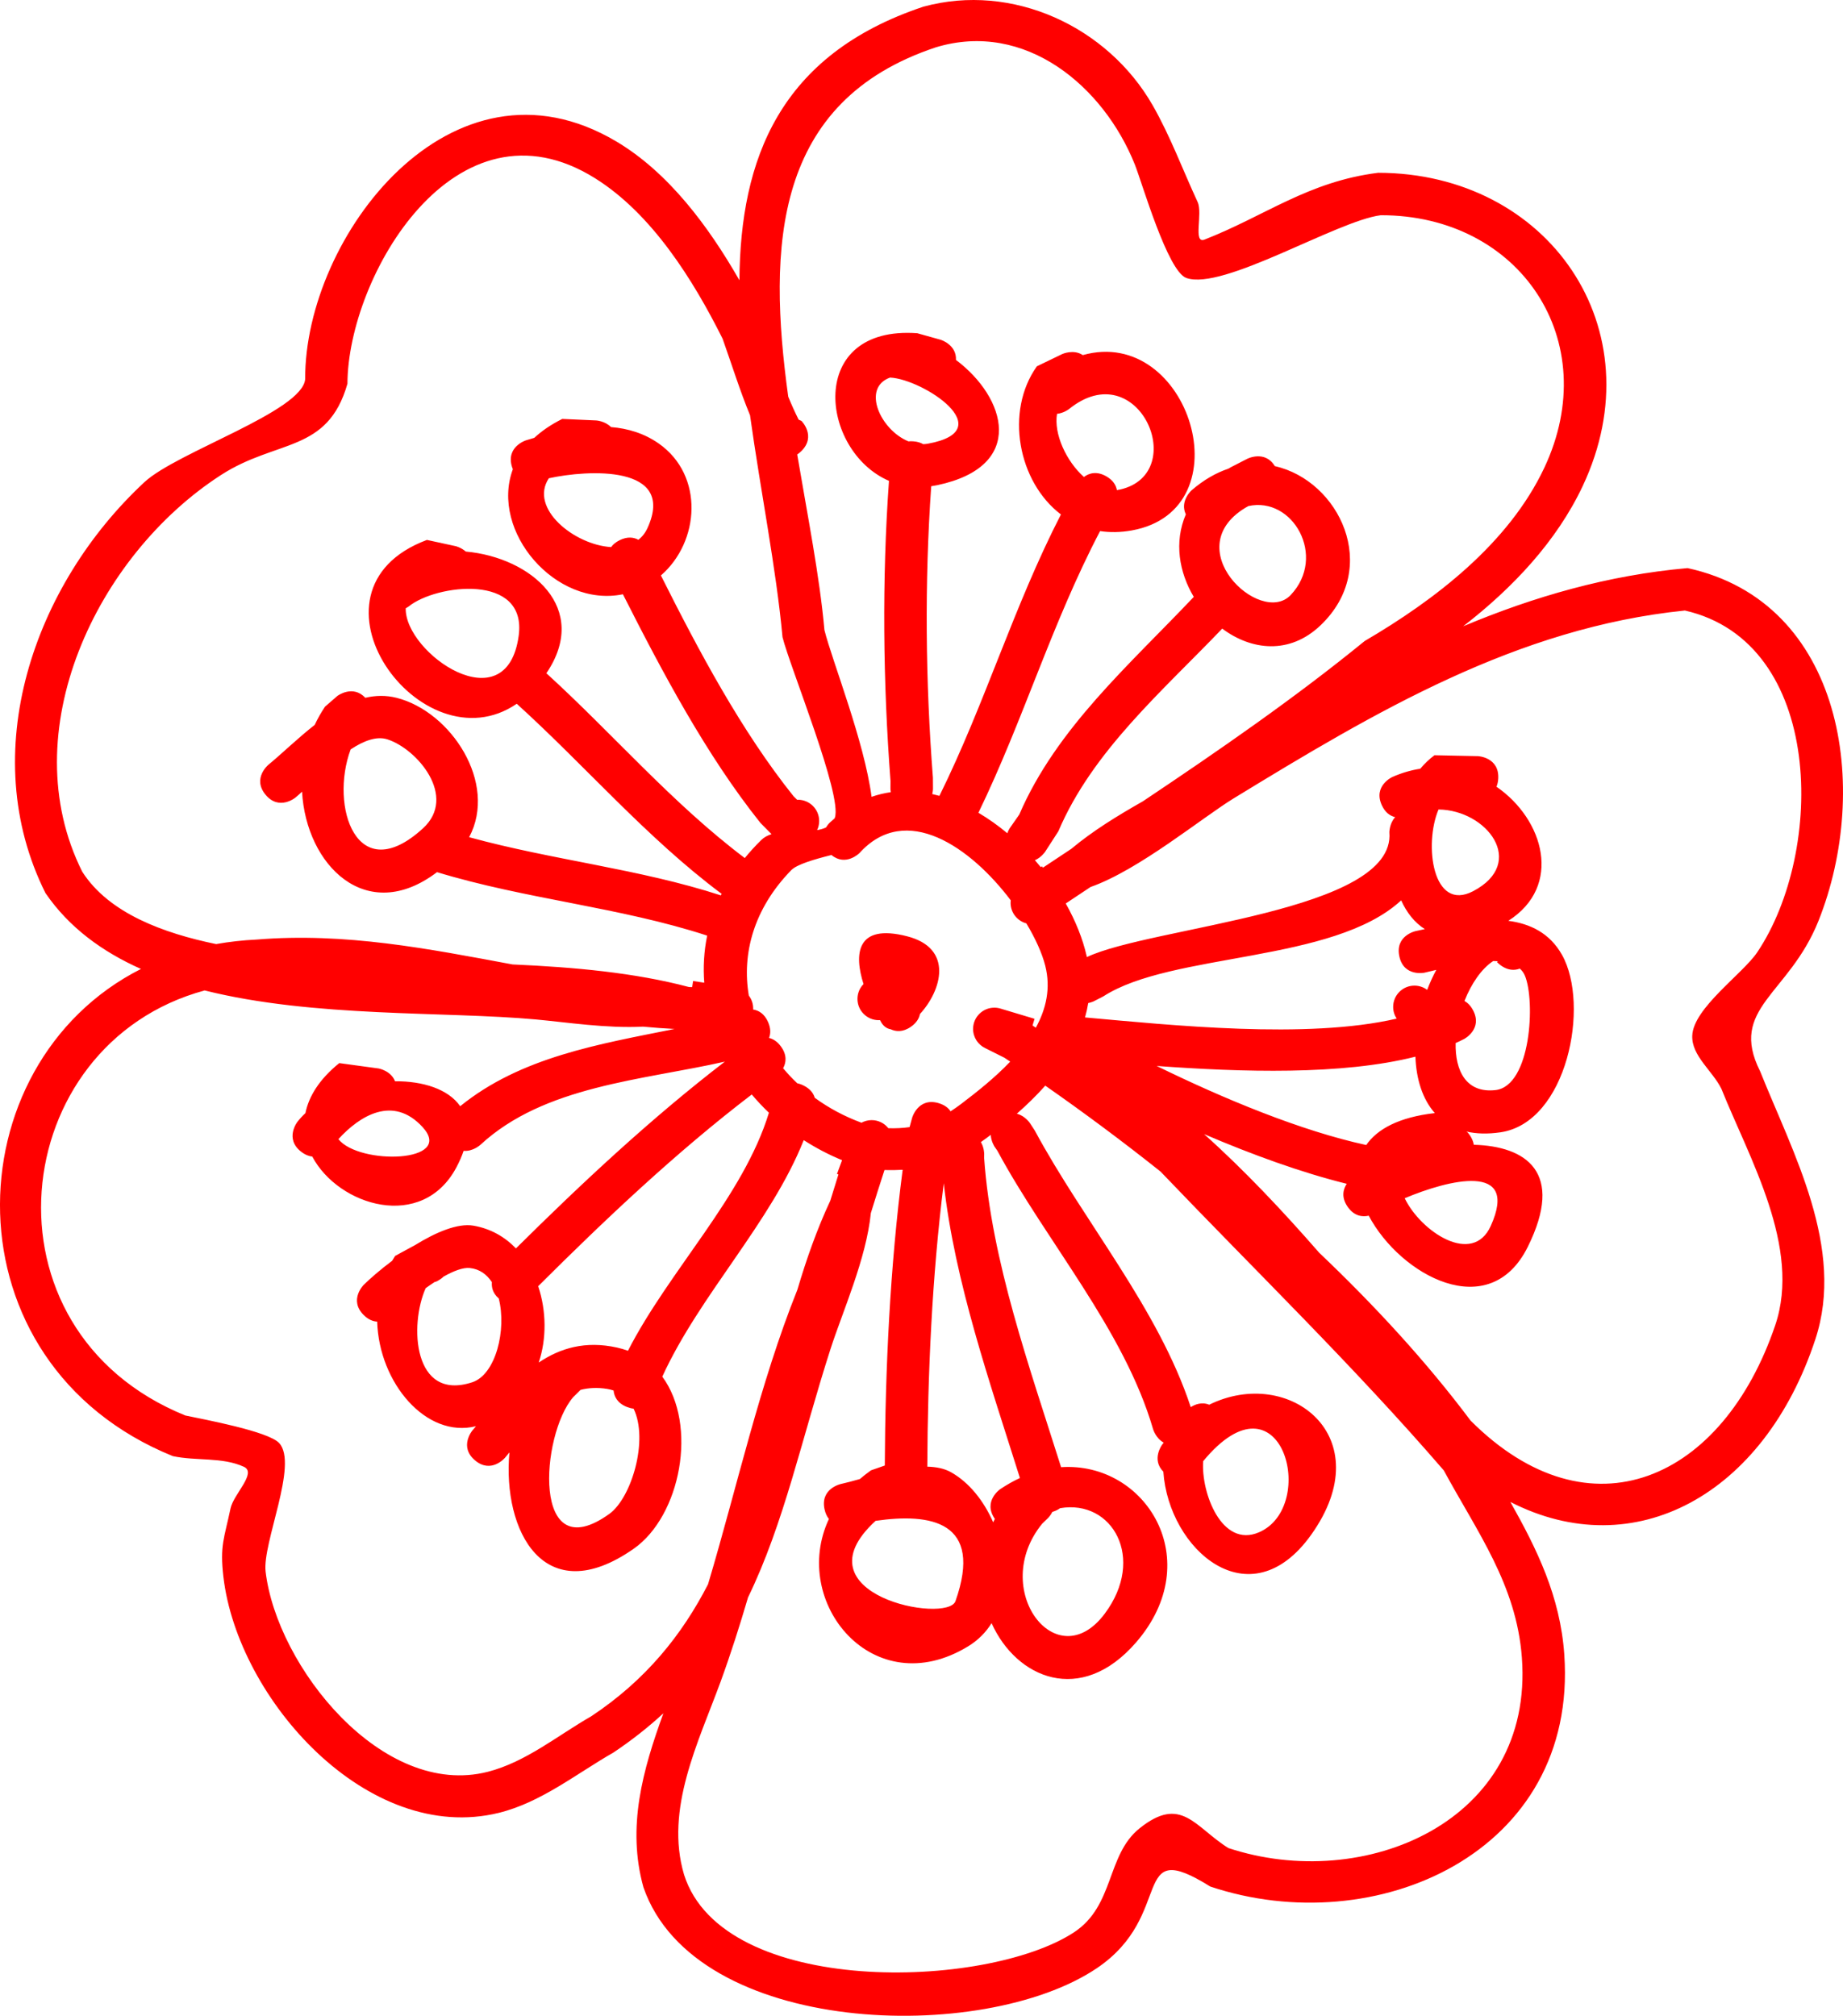 <svg version="1.1" xmlns="http://www.w3.org/2000/svg" xmlns:xlink="http://www.w3.org/1999/xlink" width="320.45" height="350.537" viewBox="0,0,320.45,350.537"><g transform="translate(-159.775,-4.732)"><g data-paper-data="{&quot;isPaintingLayer&quot;:true}" fill="#ff0000" fill-rule="nonzero" stroke="none" stroke-width="0.5" stroke-linecap="butt" stroke-linejoin="miter" stroke-miterlimit="10" stroke-dasharray="" stroke-dashoffset="0" style="mix-blend-mode: normal"><path d="M322.943,196.556c1.064,0.304 1.718,0.835 2.113,1.43c0.609,-0.389 1.224,-0.819 1.849,-1.294c2.735,-2.077 5.843,-4.539 8.52,-7.348c-0.338,-0.227 -0.675,-0.453 -1.012,-0.678l-3.329,-1.665c-1.25,-0.593 -2.115,-1.867 -2.115,-3.342c0,-2.042 1.655,-3.697 3.697,-3.697c0.399,0 0.784,0.063 1.145,0.181l5.844,1.753l-0.349,1.164c0.19,0.128 0.381,0.256 0.572,0.384c1.799,-3.278 2.622,-6.884 1.64,-10.775c-0.539,-2.135 -1.694,-4.712 -3.288,-7.366c-1.578,-0.421 -2.741,-1.861 -2.741,-3.572c0,-0.149 0.009,-0.296 0.026,-0.441c-6.964,-9.225 -18.229,-17.151 -26.309,-8.205c0,0 -2.378,2.378 -4.866,0.329c-2.937,0.734 -6.002,1.625 -6.986,2.634c-6.524,6.694 -8.615,14.524 -7.379,21.812c0.475,0.622 0.758,1.399 0.758,2.242c0,0.061 -0.001,0.121 -0.004,0.181c0.929,0.149 1.935,0.696 2.586,2.163c0.504,1.133 0.458,2.055 0.176,2.78c0.696,0.165 1.422,0.598 2.075,1.495c1.115,1.533 0.872,2.852 0.37,3.773c0.762,0.912 1.585,1.787 2.466,2.618c0.345,0.07 0.713,0.197 1.104,0.392c1.156,0.578 1.706,1.359 1.932,2.129c2.415,1.763 5.143,3.236 8.127,4.334c0.525,-0.287 1.128,-0.45 1.768,-0.45c1.176,0 2.224,0.549 2.901,1.405c1.298,0.041 2.518,-0.018 3.691,-0.191l0.45,-1.639c0,0 1.016,-3.555 4.57,-2.539zM330.901,205.388l-0.009,0.726c1.261,17.891 7.946,36.506 13.379,53.754c14.74,-0.987 25.435,16.188 13.017,30.495c-9.595,11.055 -20.804,6.193 -25.102,-3.369c-0.99,1.585 -2.331,2.961 -4.064,4.019c-16.482,10.07 -31.026,-7.62 -24.219,-22.138c-0.332,-0.412 -0.603,-0.959 -0.76,-1.683c-0.785,-3.612 2.827,-4.398 2.827,-4.398c0.933,-0.203 2.062,-0.513 3.309,-0.86c0.605,-0.521 1.253,-1.028 1.944,-1.519l2.396,-0.835c0.079,-16.82 0.92,-34.62 3.104,-51.426c-1.021,0.061 -2.07,0.074 -3.158,0.045c-0.824,2.486 -1.592,4.988 -2.372,7.483c-0.799,7.977 -4.929,17.154 -7.019,23.654c-5.026,15.628 -8.051,30.256 -14.335,43.181c-1.46,4.962 -3.019,9.868 -4.775,14.667c-3.855,10.534 -9.722,22.149 -6.352,33.536c6.761,21.361 52.558,20.049 67.813,10.027c7.049,-4.631 5.608,-13.432 11.379,-18.067c7.28,-5.847 9.6,-0.241 15.449,3.418c23.529,7.8 53.187,-4.499 51.036,-33.134c-0.951,-12.655 -7.765,-21.811 -13.578,-32.536c-15.71,-18.197 -32.725,-34.671 -49.251,-51.967c-6.63,-5.28 -13.366,-10.28 -20.038,-14.94c-1.529,1.724 -3.204,3.35 -4.947,4.88c1.429,0.359 2.281,1.637 2.281,1.637l0.839,1.287c8.535,15.852 21.485,30.971 27.119,48.101c0.705,-0.449 1.895,-0.953 3.209,-0.42c13.928,-6.854 29.885,5.571 17.739,22.606c-10.699,15.005 -24.794,2.572 -25.712,-10.96c-2.126,-2.144 -0.202,-4.71 -0.202,-4.71c0.088,-0.117 0.177,-0.232 0.267,-0.346c-1.377,-0.737 -1.845,-2.33 -1.845,-2.33c-5.03,-17.271 -18.55,-32.586 -27.085,-48.436l-0.481,-0.692c0,0 -0.602,-0.903 -0.664,-2.057c-0.242,0.183 -0.485,0.365 -0.727,0.545c-0.33,0.245 -0.658,0.48 -0.984,0.707c0.572,0.987 0.572,2.053 0.572,2.053zM325.121,260.739c3.153,1.768 5.715,4.98 7.343,8.719c0.095,-0.198 0.193,-0.395 0.294,-0.592c-0.006,-0.009 -0.012,-0.017 -0.018,-0.026c-2.104,-3.039 0.935,-5.144 0.935,-5.144c1.147,-0.77 2.296,-1.416 3.439,-1.946c-5.182,-16.486 -11.342,-34.092 -13.244,-51.26c-2.032,16.143 -2.797,33.185 -2.86,49.287c1.553,0.04 2.966,0.319 4.11,0.961zM342.804,267.631c-0.017,0.005 -0.034,0.01 -0.051,0.015c-0.331,0.644 -0.731,1.044 -0.731,1.044l-1.047,1.015c-9.243,11.364 2.504,26.878 10.897,15.623c7.172,-9.617 1.322,-19.9 -7.774,-18.33c-0.341,0.252 -0.766,0.47 -1.295,0.632zM368.974,258.827c-0.384,5.442 3.216,15.172 9.71,12.363c10.413,-4.505 3.915,-28.87 -9.71,-12.363zM243.275,203.835c0,0 -1.281,1.165 -2.887,1.023c-0.303,0.901 -0.717,1.856 -1.252,2.865c-5.931,11.177 -20.485,6.759 -25.066,-1.869c-0.595,-0.064 -1.248,-0.311 -1.938,-0.847c-2.918,-2.27 -0.648,-5.188 -0.648,-5.188c0.418,-0.537 0.885,-1.045 1.396,-1.524c0.584,-2.89 2.399,-5.878 5.884,-8.693l6.874,0.938c0,0 2.131,0.4 2.823,2.219c4.844,-0.033 9.257,1.353 11.331,4.337c10.546,-8.555 24.127,-10.786 37.279,-13.432c-1.839,-0.093 -3.668,-0.229 -5.489,-0.402c-6.335,0.325 -13.242,-0.758 -18.674,-1.255c-15.708,-1.436 -38.574,-0.286 -57.549,-5.042c-34.471,9.343 -39.981,59.041 -3.361,73.913c3.232,0.686 14.436,2.745 16.322,4.798c3.371,3.669 -2.953,17.376 -2.362,22.353c1.965,16.545 20.325,39.508 38.65,34.805c6.613,-1.697 12.158,-6.323 17.963,-9.645c9.525,-6.313 15.804,-14.194 20.311,-22.951c5.097,-17.072 8.96,-34.81 15.545,-51.247c1.57,-5.303 3.396,-10.499 5.719,-15.475c0.47,-1.515 0.934,-3.033 1.409,-4.548l-0.248,-0.091l0.882,-2.393c-2.353,-0.971 -4.582,-2.144 -6.663,-3.486c-5.751,14.425 -18.072,26.871 -24.594,41.124c6.207,8.423 3.206,24.218 -4.979,29.936c-15.585,10.888 -22.839,-3.139 -21.6,-16.761c-0.261,0.321 -0.521,0.636 -0.782,0.945c0,0 -2.388,2.822 -5.21,0.434c-2.822,-2.388 -0.434,-5.21 -0.434,-5.21c0.203,-0.24 0.405,-0.481 0.608,-0.723c-8.665,2.164 -16.859,-7.548 -17.178,-18.185c-0.732,-0.039 -1.543,-0.347 -2.353,-1.157c-2.614,-2.614 0,-5.228 0,-5.228c1.15,-1.132 2.912,-2.662 4.96,-4.2c0.163,-0.283 0.335,-0.565 0.515,-0.844l3.473,-1.887c3.587,-2.21 7.392,-3.846 10.138,-3.374c2.995,0.514 5.467,1.95 7.394,3.955c11.415,-11.32 23.549,-22.667 36.325,-32.478c-14.33,3.254 -31.387,4.163 -42.532,14.492zM253.445,241.671c3.751,-2.519 8.114,-3.822 13.604,-2.607c0.671,0.148 1.309,0.336 1.914,0.561c7.161,-13.995 20.085,-26.861 24.506,-41.394c-1.058,-1.009 -2.054,-2.069 -2.982,-3.173c-13.103,10.009 -25.514,21.75 -37.135,33.34c1.428,4.264 1.488,9.129 0.093,13.273zM268.803,249.403c-1.708,-0.664 -2.24,-1.846 -2.342,-2.869c-0.356,-0.121 -0.735,-0.216 -1.139,-0.281c-1.678,-0.269 -3.201,-0.185 -4.6,0.167l-1.297,1.286c-5.622,6.51 -7.312,30.063 6.294,20.287c3.851,-2.767 6.873,-12.857 4.22,-18.302c-0.35,-0.038 -0.728,-0.13 -1.136,-0.288zM236.903,226.725c-0.669,0.645 -1.414,0.924 -1.414,0.924l-0.062,-0.03c-0.548,0.354 -1.097,0.73 -1.636,1.117c-2.853,6.356 -2.227,19.756 8.103,16.364c4.09,-1.343 5.995,-9.151 4.6,-14.577c-1.049,-0.904 -1.27,-1.946 -1.192,-2.825c-0.889,-1.364 -2.154,-2.289 -3.835,-2.465c-1.176,-0.123 -2.818,0.51 -4.564,1.492zM285.11,160.436c0.044,-0.091 0.088,-0.181 0.133,-0.272c-13.105,-9.806 -23.541,-22.094 -35.618,-33.051c-16.614,11.372 -39.086,-19.718 -15.616,-28.491l5.036,1.095c0,0 0.923,0.231 1.716,0.927c11.428,1.037 21.667,9.889 14.015,21.161c11.687,10.654 21.837,22.589 34.497,32.139c0.865,-1.062 1.813,-2.104 2.849,-3.123c0.494,-0.486 1.109,-0.814 1.801,-1.036l-1.929,-1.953c-9.391,-11.758 -17.042,-26.192 -23.911,-39.76c-11.696,2.4 -23.132,-10.946 -19.139,-21.741c-0.051,-0.125 -0.098,-0.256 -0.141,-0.395c-1.103,-3.528 2.426,-4.631 2.426,-4.631c0.474,-0.146 0.955,-0.291 1.443,-0.433c1.304,-1.209 2.915,-2.32 4.868,-3.291l5.923,0.265c0,0 1.521,0.101 2.544,1.15c2.938,0.241 5.778,1.085 8.318,2.868c7.91,5.553 7.129,17.072 0.365,22.937c6.572,13.103 14.021,27.111 23.078,38.412l0.604,0.594c0.046,-0.002 0.092,-0.003 0.138,-0.003c2.042,0 3.697,1.655 3.697,3.697c0,0.566 -0.127,1.102 -0.355,1.582c0.571,-0.096 1.095,-0.241 1.55,-0.462c0.288,-0.478 0.574,-0.764 0.574,-0.764c0.304,-0.286 0.61,-0.56 0.918,-0.822c0.015,-0.039 0.029,-0.078 0.043,-0.118c1.337,-3.894 -7.817,-26.207 -9.103,-31.386c-1.111,-12.024 -3.81,-25.375 -5.648,-38.59c-1.795,-4.355 -3.186,-8.858 -4.775,-13.319c-5.104,-10.212 -12.262,-21.675 -22.131,-27.868c-24.272,-15.23 -43.023,16.999 -43.094,35.71c-3.45,12.081 -12.268,9.597 -21.976,15.865c-21.67,13.99 -36.275,44.743 -24.133,68.991c4.629,7.247 14.188,10.71 23.277,12.585c2.26,-0.405 4.616,-0.672 7.065,-0.788c15.406,-1.268 29.918,1.621 44.485,4.329c10.676,0.472 21.218,1.421 30.666,3.927c0.185,0.005 0.37,0.009 0.555,0.013l0.163,-1.061l1.938,0.298c-0.209,-2.714 -0.054,-5.462 0.506,-8.191c-15.16,-4.955 -31.417,-6.305 -46.972,-11.035c-12.293,9.322 -22.756,-1.218 -23.468,-13.993c-0.426,0.399 -0.811,0.747 -1.147,1.024c0,0 -2.854,2.35 -5.204,-0.504c-2.35,-2.854 0.504,-5.204 0.504,-5.204c2.377,-1.957 5.088,-4.617 8.049,-6.932c0.505,-1.082 1.1,-2.141 1.791,-3.167l2.165,-1.879c0,0 2.668,-2.001 4.837,0.333c1.77,-0.414 3.589,-0.463 5.444,0.006c9.466,2.395 17.624,14.83 12.616,24.237c14.577,3.999 29.606,5.507 43.763,10.116zM267.5,98.679c1.382,-0.691 2.475,-0.516 3.279,-0.078c0.653,-0.517 1.197,-1.203 1.594,-2.078c4.993,-11.023 -10.433,-10.103 -17.168,-8.623c-3.467,5.229 4.439,11.592 10.824,11.969c0.318,-0.438 0.789,-0.85 1.471,-1.191zM314.602,141.895l0.011,-1.366c-1.306,-17.117 -1.499,-34.982 -0.268,-52.179c-12.021,-5.173 -14.432,-27.072 4.921,-25.671l4.054,1.133c0,0 2.797,0.839 2.673,3.512c8.723,6.541 12.293,18.502 -3.261,21.778c-0.351,0.074 -0.699,0.135 -1.042,0.184c-1.175,16.708 -0.994,34.065 0.295,50.677l0.011,1.933c0,0 0,0.39 -0.127,0.918c0.416,0.093 0.832,0.197 1.246,0.313c7.93,-16.046 12.876,-32.87 21.127,-48.934c-7.463,-5.665 -9.77,-17.908 -4.181,-25.762l4.414,-2.133c0,0 1.961,-0.891 3.57,0.184c18.52,-5.213 28.383,26.91 8.521,30.49c-1.96,0.353 -3.803,0.372 -5.515,0.113c-8.408,16.059 -13.318,32.812 -21.154,48.985c1.742,1.024 3.426,2.224 5.026,3.561c0.19,-0.535 0.42,-0.878 0.42,-0.878l1.657,-2.374c6.487,-15.041 19.241,-26.106 30.342,-37.85c-2.551,-4.273 -3.453,-9.542 -1.38,-14.351c-1.102,-2.315 1.005,-4.188 1.005,-4.188c2.103,-1.818 4.258,-3.039 6.392,-3.757c0.149,-0.09 0.301,-0.178 0.455,-0.266l2.828,-1.451c0,0 3.063,-1.57 4.793,1.275c11.19,2.514 18.493,17.596 7.963,27.669c-5.431,5.195 -12.091,4.34 -17.109,0.588c-10.391,10.862 -22.555,21.291 -28.493,35.244l-2.301,3.563c0,0 -0.654,0.98 -1.776,1.465c0.349,0.397 0.692,0.8 1.026,1.209l0.181,-0.155l0.201,0.234c1.629,-1.083 3.267,-2.17 4.912,-3.26c3.78,-3.158 8.028,-5.754 12.456,-8.273c13.268,-8.871 26.56,-18.067 38.569,-27.876c12.17,-7.122 25.013,-16.929 31.224,-30.116c10.412,-22.107 -4.25,-43.959 -28.427,-43.923c-7.608,0.947 -27.485,13.196 -33.823,10.907c-3.256,-1.176 -7.687,-16.57 -8.935,-19.7c-5.425,-13.604 -19.048,-25.118 -34.605,-20.403c-28.247,9.391 -29.269,34.617 -25.67,60.747c0.554,1.353 1.151,2.688 1.809,3.997l0.493,0.224c0,0 2.614,2.614 0,5.228c-0.247,0.247 -0.494,0.447 -0.739,0.607c1.805,10.688 3.899,21.206 4.732,30.533c1.375,5.463 6.918,19.294 8.196,29c1.104,-0.382 2.221,-0.65 3.344,-0.811c-0.06,-0.355 -0.06,-0.592 -0.06,-0.592zM318.606,81.48c0.699,0.058 1.255,0.238 1.696,0.492c0.273,-0.008 0.546,-0.036 0.82,-0.086c12.779,-2.317 -0.892,-11.229 -6.592,-11.498c-4.997,1.82 -1.658,9.129 3.201,11.097c0.268,-0.028 0.559,-0.031 0.875,-0.004zM352.127,87.561c1.199,0.685 1.694,1.562 1.844,2.392c0.201,-0.022 0.403,-0.056 0.603,-0.103c12.227,-2.847 3.118,-23.754 -8.954,-13.96c0,0 -0.885,0.681 -2.057,0.808c-0.583,3.478 1.58,8.202 4.673,10.98c0.86,-0.639 2.18,-1.094 3.891,-0.116zM401.348,149.481c0,0 0,-1.557 1.01,-2.65c-0.849,-0.203 -1.729,-0.77 -2.328,-2.087c-1.53,-3.365 1.836,-4.895 1.836,-4.895c1.635,-0.722 3.26,-1.19 4.853,-1.437c0.742,-0.88 1.566,-1.67 2.472,-2.346l7.593,0.158c0,0 3.692,0.194 3.497,3.886c-0.03,0.562 -0.14,1.033 -0.306,1.43c8.275,5.702 11.539,17.28 2.058,23.316c3.817,0.503 7.207,2.141 9.331,5.915c4.908,8.722 0.907,29.183 -10.712,30.867c-2.251,0.326 -4.216,0.257 -5.915,-0.138l0.18,0.119c0,0 0.906,0.906 1.118,2.184c9.086,0.248 15.827,4.771 9.377,17.759c-6.684,13.459 -22.158,4.937 -27.651,-5.428c-1.063,0.237 -2.508,0.126 -3.669,-1.551c-1.166,-1.685 -0.753,-3.082 -0.152,-3.993c-7.856,-1.942 -16.469,-5.075 -24.803,-8.639c6.956,6.224 13.69,13.379 20.009,20.623c9.762,9.28 18.759,19.084 26.317,29.184c20.796,20.822 43.885,10.272 52.979,-16.576c4.584,-13.531 -4.543,-29.072 -9.364,-41.12c-1.557,-3.142 -5.187,-5.714 -5.065,-9.218c0.166,-4.797 8.777,-10.757 11.303,-14.518c11.785,-17.55 11.689,-53.883 -12.577,-59.426c-29.186,2.963 -53.906,17.661 -78.436,32.65c-5.486,3.352 -16.508,12.475 -24.911,15.428c-1.443,0.958 -2.881,1.913 -4.311,2.866c1.692,3.003 2.944,6.102 3.625,9.099c0.017,0.073 0.033,0.146 0.049,0.219c11.249,-5.33 53.743,-7.831 52.596,-21.682zM351.618,177.997l-1.651,0.847c0,0 -0.395,0.197 -0.979,0.319c-0.137,0.846 -0.323,1.679 -0.555,2.496c14.804,1.32 38.565,3.849 54.189,0.205c-0.387,-0.585 -0.613,-1.286 -0.613,-2.039c0,-2.042 1.655,-3.697 3.697,-3.697c0.831,0 1.599,0.275 2.217,0.738c0.457,-1.197 0.985,-2.362 1.579,-3.475c-0.805,0.196 -1.499,0.368 -2.031,0.483c0,0 -3.615,0.775 -4.389,-2.84c-0.775,-3.615 2.84,-4.389 2.84,-4.389c0.514,-0.109 1.044,-0.225 1.589,-0.342c-1.799,-1.148 -3.165,-2.897 -4.109,-5.002c-11.81,10.921 -39.952,9.021 -51.783,16.696zM415.898,180.405c1.73,3.267 -1.537,4.997 -1.537,4.997c-0.482,0.248 -0.978,0.486 -1.487,0.713c-0.111,4.807 1.832,8.747 6.91,8.18c6.231,-0.695 6.968,-15.611 5.12,-19.927c-0.205,-0.479 -0.501,-0.876 -0.872,-1.203c-2.245,0.868 -3.983,-1.159 -3.983,-1.159l0.187,-0.122c-0.271,-0.019 -0.548,-0.031 -0.831,-0.035c-2.079,1.378 -3.83,3.984 -4.995,6.949c0.541,0.299 1.061,0.801 1.488,1.606zM397.328,203.845c1.898,-2.757 5.659,-4.838 11.926,-5.554c-2.171,-2.452 -3.234,-5.954 -3.375,-9.807c-12.867,3.244 -30.206,2.687 -44.994,1.613c11.637,5.696 25.089,11.29 36.443,13.749zM404.017,213.102c2.812,5.815 11.807,11.811 14.965,4.807c5.045,-11.19 -7.41,-7.995 -14.965,-4.807zM409.898,145.498c-2.581,6.076 -1.03,17.908 6.025,14.201c9.409,-4.943 2.385,-14.109 -6.025,-14.201zM288.34,53.466c0.165,-21.039 6.946,-39.206 31.972,-47.568c15.521,-4.245 32.048,3.473 39.874,17.131c3.079,5.374 5.238,11.261 7.826,16.831c0.933,2.008 -0.853,7.338 1.209,6.531c10.529,-4.119 18.007,-10.086 30.18,-11.613c29.601,0.034 48.423,27.134 35.576,54.452c-4.534,9.641 -12.206,17.769 -20.791,24.41c12.315,-5.164 25.178,-8.891 39.011,-10.119c27.182,5.921 31.929,38.343 22.772,61.329c-5.138,12.896 -15.7,15.162 -10.147,26.184c5.687,14.224 14.821,30.731 9.599,46.588c-8.925,27.105 -31.496,39.326 -53.032,28.292c4.63,8.223 8.668,16.427 9.375,26.524c2.417,34.52 -32.858,49.958 -61.561,40.351c-14.212,-8.876 -5.921,4.907 -19.721,14.206c-19.799,13.342 -69.882,11.845 -78.833,-14.088c-2.913,-10.476 -0.095,-20.446 3.473,-30.242c-2.567,2.375 -5.437,4.648 -8.665,6.812c-6.441,3.676 -12.598,8.698 -19.965,10.504c-22.77,5.582 -45.384,-19.745 -47.873,-41.051c-0.639,-5.469 0.149,-6.68 1.237,-11.882c0.52,-2.484 4.634,-6.191 2.327,-7.248c-3.787,-1.736 -8.288,-0.976 -12.36,-1.856c-39.826,-16.17 -38.399,-68.09 -5.538,-84.717c-6.746,-3.003 -12.514,-7.221 -16.604,-13.194c-12.181,-24.392 -2.061,-53.558 17.214,-71.465c5.646,-5.245 27.501,-12.3 27.941,-17.909c-0.104,-24.728 25.414,-58.365 54.096,-41.331c9.041,5.37 16.022,14.725 21.408,24.138zM376.82,92.739c-12.723,7.079 2.098,21.049 7.376,15.462c6.323,-6.694 0.386,-17.197 -7.376,-15.462zM230.318,110.513c-0.176,7.797 17.551,20.135 19.644,4.774c1.492,-10.951 -14.371,-8.942 -19.108,-5.107c0,0 -0.2,0.156 -0.536,0.333zM220.744,135.047c-3.686,9.91 1.051,24.277 12.582,13.722c6.031,-5.521 -1.028,-13.82 -6.208,-15.47c-1.889,-0.602 -4.134,0.274 -6.374,1.748zM218.614,202.822c3.599,4.545 20.357,4.131 14.623,-2.11c-5.134,-5.589 -10.932,-1.937 -14.623,2.11zM312.021,269.197c-14.033,12.844 12.475,17.973 13.887,13.965c4.912,-13.932 -4.36,-15.341 -13.887,-13.965z"/><path d="M319.733,181.058c-0.146,0.746 -0.586,1.532 -1.571,2.221c-1.408,0.986 -2.62,0.858 -3.513,0.44c-0.769,-0.13 -1.419,-0.626 -1.846,-1.591c-0.079,0.005 -0.159,0.008 -0.24,0.008c-2.042,0 -3.697,-1.655 -3.697,-3.697c0,-1.005 0.401,-1.917 1.052,-2.583c-1.629,-5.13 -1.343,-10.595 7.576,-8.309c8.163,2.092 5.975,9.47 2.239,13.511z"/></g></g></svg><!--rotationCenter:160.22519688260627:175.26845032735457-->